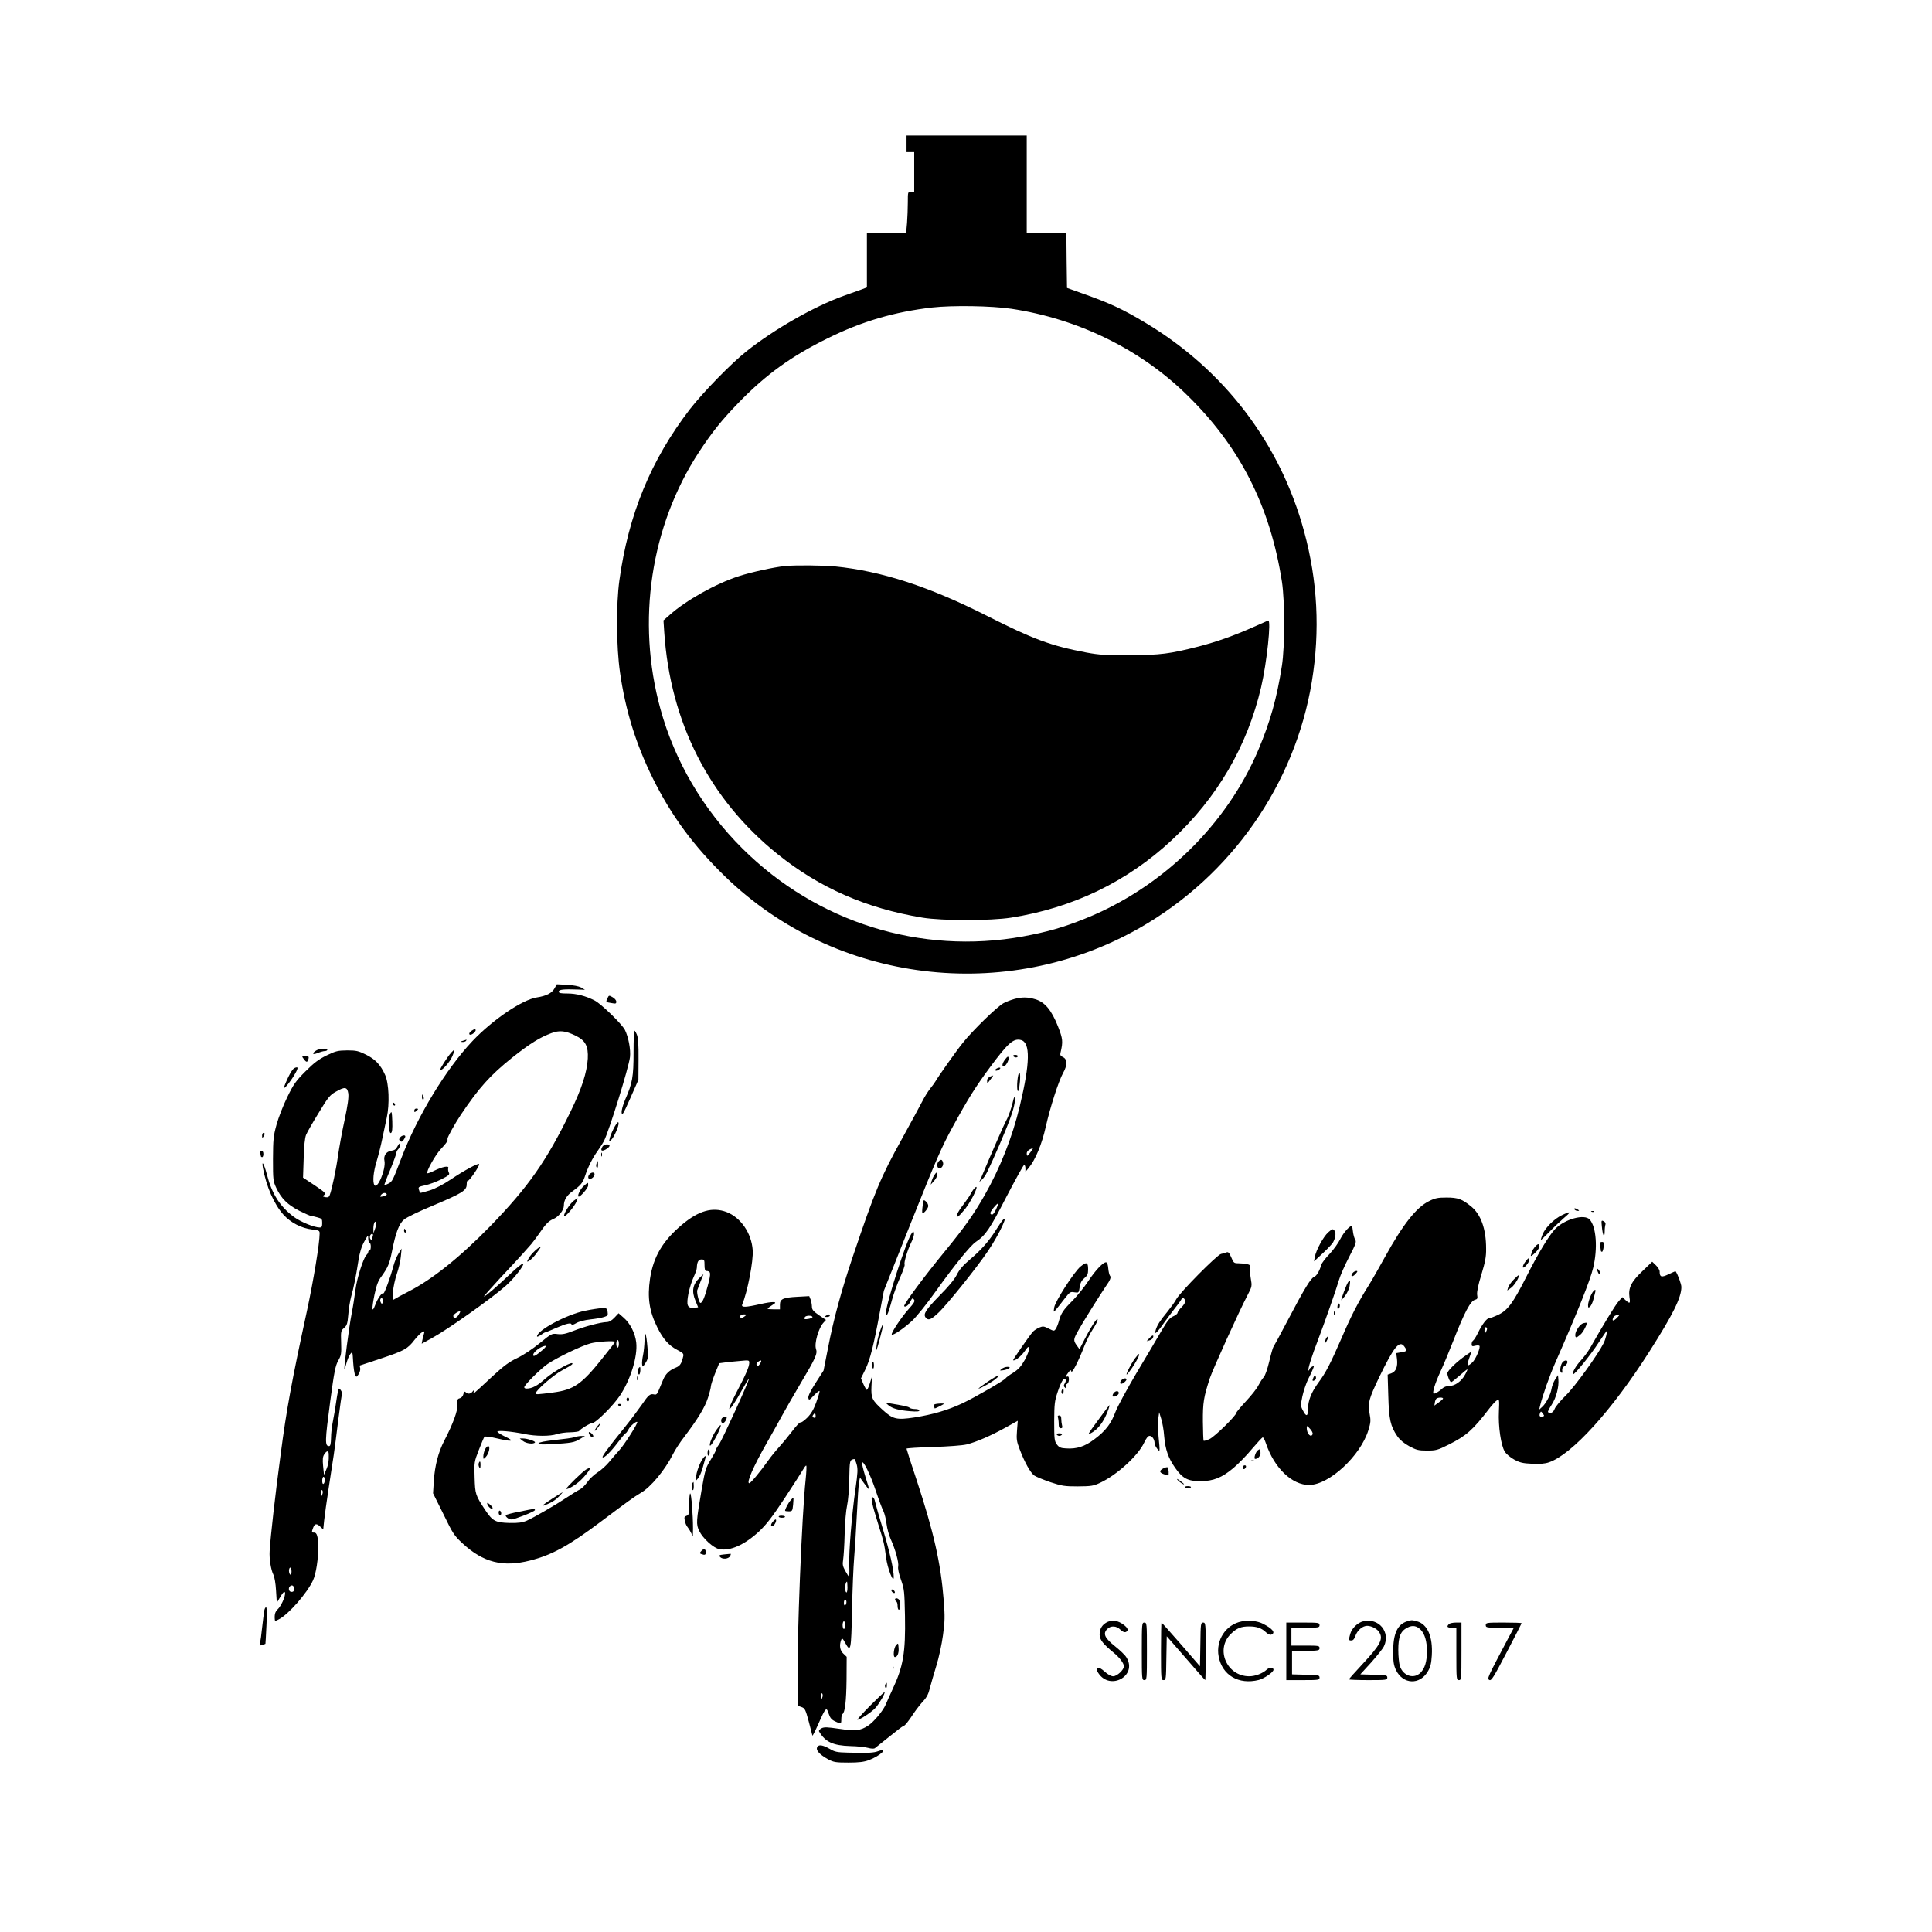 <?xml version="1.0" standalone="no"?>
<!DOCTYPE svg PUBLIC "-//W3C//DTD SVG 20010904//EN"
 "http://www.w3.org/TR/2001/REC-SVG-20010904/DTD/svg10.dtd">
<svg version="1.0" xmlns="http://www.w3.org/2000/svg"
 width="1511pt" height="1511pt" viewBox="0 0 1511 1511"
 preserveAspectRatio="xMidYMid meet">

<g transform="translate(0,1511) scale(0.1,-0.1)"
fill="#000000" stroke="none">
<path d="M7090 13985 l0 -65 30 0 30 0 0 -155 0 -155 -25 0 c-25 0 -25 -1 -25
-83 0 -46 -3 -118 -6 -160 l-7 -77 -153 0 -154 0 0 -214 0 -214 -42 -16 c-24
-8 -88 -31 -143 -51 -230 -83 -541 -261 -755 -431 -124 -98 -341 -322 -444
-454 -306 -398 -481 -824 -552 -1340 -26 -189 -24 -519 5 -719 42 -295 124
-560 256 -827 146 -295 319 -530 571 -774 859 -830 2190 -994 3236 -398 717
409 1216 1123 1348 1928 65 398 45 787 -61 1175 -186 685 -623 1260 -1238
1629 -181 109 -281 155 -496 231 l-120 43 -3 216 -2 216 -155 0 -155 0 0 380
0 380 -470 0 -470 0 0 -65z m820 -1290 c518 -78 1001 -313 1364 -665 420 -406
659 -874 752 -1470 23 -150 23 -508 0 -655 -40 -258 -91 -437 -185 -661 -249
-587 -754 -1078 -1356 -1319 -171 -69 -296 -104 -485 -139 -799 -145 -1613
110 -2193 687 -308 306 -530 684 -642 1093 -189 686 -77 1430 302 2009 102
155 178 250 308 384 215 222 415 366 700 506 267 132 521 206 815 240 161 18
465 13 620 -10z"/>
<path d="M6140 10683 c-89 -9 -265 -48 -361 -79 -180 -58 -415 -190 -540 -302
l-50 -44 6 -92 c47 -706 353 -1307 885 -1735 329 -265 694 -425 1135 -498 153
-25 532 -25 692 0 484 76 908 281 1258 607 355 331 589 731 698 1195 45 192
81 533 55 522 -7 -3 -58 -26 -113 -50 -155 -69 -288 -116 -430 -153 -228 -58
-299 -67 -540 -68 -188 -1 -238 2 -340 21 -275 52 -413 103 -775 286 -454 230
-827 351 -1189 387 -97 9 -314 11 -391 3z"/>
<path d="M4338 7382 c-21 -39 -64 -61 -141 -73 -115 -19 -345 -175 -503 -342
-206 -218 -429 -585 -554 -912 -67 -176 -72 -186 -101 -201 -16 -8 -30 -14
-33 -14 -3 0 17 54 45 119 27 66 49 127 49 135 0 8 7 22 16 30 8 9 14 24 12
34 -3 13 -7 10 -19 -13 -11 -23 -23 -31 -49 -35 -40 -6 -62 -39 -53 -80 12
-64 -55 -225 -79 -188 -15 25 -8 103 18 187 14 47 34 126 44 176 10 49 26 124
35 165 23 105 17 267 -13 333 -35 79 -77 123 -150 159 -59 29 -76 33 -147 33
-72 -1 -88 -4 -160 -39 -63 -31 -98 -57 -166 -125 -75 -75 -93 -100 -142 -201
-31 -63 -69 -160 -84 -215 -25 -90 -27 -116 -28 -270 0 -163 1 -172 26 -226
39 -83 90 -133 181 -179 44 -22 85 -40 92 -40 6 0 28 -5 49 -11 34 -9 37 -13
37 -44 0 -28 -4 -35 -20 -35 -43 0 -149 44 -202 83 -110 83 -171 179 -211 333
-21 81 -42 117 -31 52 27 -148 87 -286 161 -368 57 -63 141 -106 225 -116 52
-6 58 -9 58 -30 0 -77 -48 -368 -99 -605 -119 -548 -161 -777 -206 -1124 -43
-319 -79 -641 -86 -755 -4 -61 10 -148 29 -185 9 -18 18 -69 21 -125 l6 -95
25 42 c14 24 28 43 33 43 23 0 -16 -103 -51 -136 -19 -18 -26 -39 -23 -77 1
-17 3 -17 33 -1 75 39 219 203 266 304 24 51 42 172 41 263 -1 80 -11 112 -32
111 -20 -2 -21 5 -7 40 12 31 27 33 56 5 l22 -21 7 69 c4 37 20 154 36 258 16
105 34 219 39 255 6 36 21 157 35 270 14 112 28 206 30 208 6 6 -14 42 -23 42
-5 0 -14 -42 -21 -92 -7 -51 -19 -124 -27 -162 -8 -38 -15 -97 -15 -132 -1
-46 -5 -64 -15 -64 -34 0 -33 37 9 353 31 231 40 275 62 315 24 42 26 55 23
140 -3 90 -2 95 23 116 22 19 27 33 33 105 3 45 14 108 22 139 21 72 38 161
57 282 11 68 24 110 46 150 30 54 31 54 31 23 0 -18 5 -33 10 -33 6 0 10 -13
10 -30 0 -16 -4 -30 -10 -30 -5 0 -10 -5 -10 -11 0 -6 -6 -17 -14 -24 -25 -26
-75 -183 -86 -272 -6 -48 -19 -133 -30 -188 -20 -101 -62 -426 -56 -433 2 -2
9 19 15 45 7 26 20 59 30 72 18 23 18 23 23 -61 3 -47 10 -94 16 -103 9 -17
11 -16 27 8 9 15 15 36 12 47 -3 11 -4 20 -4 20 1 0 76 25 166 55 180 60 209
75 263 146 21 26 47 53 59 60 20 10 21 9 15 -12 -5 -13 -10 -36 -13 -51 l-5
-27 77 42 c125 68 471 313 581 411 66 58 151 169 135 174 -6 2 -51 -34 -99
-80 -104 -99 -196 -178 -207 -178 -4 0 51 62 121 138 71 75 151 162 178 192
26 30 58 66 71 80 12 14 39 50 60 80 52 76 75 100 110 115 43 17 85 70 85 106
0 43 22 80 70 114 63 46 78 64 96 119 22 68 59 141 99 196 18 25 39 59 48 75
41 81 194 574 204 657 7 59 -12 159 -40 214 -25 47 -184 202 -236 229 -70 36
-144 55 -213 55 -54 0 -68 3 -68 15 0 16 39 20 150 16 l55 -2 -30 18 c-19 10
-60 18 -110 21 l-80 4 -17 -30z m162 -371 c79 -38 102 -82 97 -181 -7 -108
-47 -233 -133 -410 -190 -391 -332 -593 -631 -901 -236 -242 -455 -417 -638
-510 -55 -28 -106 -56 -114 -62 -22 -19 -7 113 23 201 14 40 28 101 31 135 l6
62 -24 -39 c-14 -21 -32 -66 -41 -100 -20 -79 -71 -218 -77 -211 -10 10 -46
-40 -64 -90 -27 -71 -29 -34 -6 80 16 75 28 108 55 143 50 70 62 98 81 192 29
149 56 220 95 252 19 17 121 66 225 109 230 97 265 118 265 166 0 19 4 32 9
29 10 -6 97 122 88 130 -8 9 -120 -52 -221 -120 -58 -39 -121 -72 -165 -86
-40 -12 -73 -21 -75 -19 -2 2 -7 14 -10 26 -6 19 -2 22 49 33 30 6 87 27 125
46 61 31 69 38 60 54 -5 10 -7 26 -4 34 8 22 -45 12 -110 -20 -27 -14 -51 -22
-54 -20 -11 12 63 145 108 192 28 29 50 58 50 63 0 6 0 13 0 16 0 13 58 117
103 185 143 213 231 311 402 448 137 109 219 160 307 192 64 24 110 19 188
-19z m-1776 -453 c4 -31 -4 -90 -29 -208 -20 -91 -42 -214 -51 -275 -14 -105
-48 -266 -65 -311 -6 -17 -14 -20 -34 -17 -23 5 -24 7 -9 18 15 11 6 20 -74
74 l-92 61 5 150 c3 100 9 160 19 185 8 19 52 97 98 171 73 121 88 140 133
165 72 42 91 39 99 -13z m300 -787 c3 -5 -4 -11 -17 -15 -35 -9 -40 -7 -27 9
14 17 36 20 44 6z m-89 -266 l-14 -40 -1 32 c0 39 10 67 21 56 5 -5 2 -26 -6
-48z m-19 -61 c-3 -9 -6 -21 -6 -27 0 -8 -3 -8 -11 0 -13 13 -5 43 12 43 6 0
8 -7 5 -16z m78 -518 c-6 -16 -8 -17 -16 -2 -11 19 0 42 13 29 6 -6 7 -18 3
-27z m592 -101 c-17 -26 -41 -30 -41 -6 0 11 46 41 54 35 2 -2 -4 -15 -13 -29z
m-1015 -1087 c2 -49 -3 -85 -20 -123 l-17 -40 -7 68 c-5 54 -3 74 9 93 20 30
34 31 35 2z m-31 -202 c0 -14 -4 -28 -10 -31 -6 -4 -10 7 -10 24 0 17 5 31 10
31 6 0 10 -11 10 -24z m-17 -106 c-7 -28 -13 -25 -13 6 0 14 4 23 9 20 5 -3 7
-15 4 -26z m-243 -611 c0 -17 -4 -28 -10 -24 -5 3 -10 17 -10 31 0 13 5 24 10
24 6 0 10 -14 10 -31z m20 -134 c0 -18 -5 -25 -20 -25 -20 0 -28 28 -13 43 15
16 33 6 33 -18z"/>
<path d="M3160 5485 c0 -8 4 -15 10 -15 5 0 7 7 4 15 -4 8 -8 15 -10 15 -2 0
-4 -7 -4 -15z"/>
<path d="M4751 7303 c-14 -31 -15 -30 32 -38 32 -6 37 -5 37 11 0 11 -13 26
-29 35 -28 16 -29 16 -40 -8z"/>
<path d="M7930 7296 c-25 -7 -62 -21 -82 -32 -48 -25 -242 -214 -318 -310 -54
-67 -190 -260 -215 -303 -5 -9 -24 -35 -41 -56 -17 -22 -44 -65 -59 -95 -15
-30 -88 -164 -161 -297 -167 -301 -212 -410 -385 -923 -88 -261 -150 -488
-193 -712 l-35 -177 -61 -95 c-41 -64 -60 -103 -58 -118 4 -22 7 -20 46 21 23
24 42 38 42 30 0 -8 -12 -48 -27 -89 -20 -54 -39 -87 -70 -118 -24 -24 -48
-40 -53 -37 -5 3 -36 -30 -68 -73 -33 -43 -79 -98 -101 -122 -23 -25 -61 -71
-84 -104 -61 -86 -136 -176 -147 -176 -25 0 32 131 137 315 44 77 99 176 123
220 24 44 86 152 138 240 122 205 137 238 124 275 -15 42 20 164 58 205 l20
22 -55 37 c-45 31 -55 44 -55 67 0 15 -5 40 -10 55 l-11 27 -92 -5 c-114 -6
-137 -17 -137 -63 l0 -35 -52 0 c-50 1 -52 2 -33 16 11 8 27 19 35 24 37 21
-9 22 -98 2 -122 -28 -157 -29 -147 -4 41 97 88 341 82 424 -9 133 -93 256
-205 299 -110 41 -217 11 -348 -99 -150 -126 -224 -250 -250 -422 -22 -150 -6
-256 58 -384 44 -88 89 -139 152 -172 49 -26 55 -31 49 -54 -13 -55 -24 -72
-55 -85 -53 -21 -83 -50 -102 -97 -10 -24 -25 -60 -34 -81 -12 -30 -20 -37
-35 -33 -32 8 -46 -4 -96 -78 -27 -39 -86 -118 -132 -175 -134 -166 -182 -231
-176 -238 10 -10 62 40 118 114 30 40 57 72 61 73 4 0 14 13 23 30 14 28 61
67 69 59 8 -8 -104 -183 -142 -223 -21 -23 -56 -63 -77 -89 -22 -27 -62 -64
-91 -82 -28 -18 -65 -53 -81 -77 -16 -23 -42 -49 -58 -57 -17 -8 -62 -36 -101
-62 -90 -60 -254 -155 -314 -182 -35 -15 -64 -19 -134 -18 -111 3 -133 14
-191 101 -77 117 -79 124 -83 255 -4 119 -3 122 33 215 20 52 40 99 44 103 5
5 49 -1 99 -13 119 -28 141 -23 63 14 -33 16 -61 34 -61 39 0 12 113 2 210
-18 89 -19 205 -19 256 -1 22 7 68 14 103 14 35 1 67 5 70 10 12 17 86 62 103
62 27 0 164 136 217 216 83 124 139 306 127 414 -8 73 -48 151 -98 194 l-40
35 -33 -35 c-22 -23 -42 -34 -61 -34 -45 -1 -171 -34 -257 -68 -62 -24 -88
-30 -125 -26 -46 6 -48 5 -141 -71 -55 -45 -127 -93 -175 -116 -64 -30 -105
-61 -191 -140 -169 -157 -157 -147 -150 -124 6 19 6 19 -8 3 -16 -21 -38 -23
-54 -7 -9 9 -14 5 -19 -15 -3 -15 -15 -28 -28 -32 -18 -4 -21 -11 -18 -48 4
-46 -36 -155 -104 -285 -46 -89 -73 -193 -81 -313 l-6 -97 81 -163 c74 -153
85 -169 150 -229 161 -149 315 -188 527 -134 174 44 306 117 562 310 197 148
253 189 303 218 80 46 190 178 255 307 15 30 53 89 85 130 109 144 163 233
187 308 13 40 23 80 23 90 0 9 14 54 32 99 l33 81 45 6 c25 3 78 9 118 12 69
7 72 6 72 -14 0 -31 -25 -89 -101 -234 -96 -184 -58 -164 46 24 27 49 50 86
52 84 7 -6 -210 -481 -233 -512 -13 -17 -24 -36 -24 -43 0 -6 -19 -41 -41 -77
-38 -60 -44 -77 -71 -232 -43 -251 -45 -272 -19 -326 29 -59 111 -133 157
-142 86 -16 197 34 310 138 60 57 104 114 203 264 69 105 134 206 144 224 10
18 20 30 23 27 3 -3 1 -52 -5 -109 -29 -265 -68 -1239 -63 -1566 l3 -203 28
-10 c26 -9 31 -19 56 -112 15 -56 28 -106 29 -111 1 -5 22 36 46 90 58 131 64
137 81 82 11 -33 22 -47 49 -60 48 -23 50 -23 50 16 0 19 4 37 9 40 20 13 30
101 32 270 l1 178 -26 25 c-27 24 -33 66 -17 107 7 17 11 14 31 -22 44 -79 47
-65 54 256 3 163 11 344 16 402 5 58 15 209 21 335 6 127 14 246 18 265 l7 34
34 -47 c18 -26 35 -46 36 -44 2 2 -10 45 -27 96 -16 52 -28 101 -27 110 6 29
65 -90 108 -219 23 -69 50 -141 60 -160 9 -19 20 -64 24 -99 4 -35 19 -89 33
-120 37 -82 64 -182 58 -212 -4 -16 5 -57 22 -105 26 -74 27 -91 31 -283 5
-286 -13 -395 -99 -577 -21 -45 -44 -97 -52 -116 -21 -49 -92 -134 -137 -164
-61 -40 -98 -44 -226 -25 -96 14 -117 15 -139 4 -16 -9 -23 -19 -18 -26 48
-81 109 -109 244 -113 52 -1 114 -7 138 -14 25 -7 47 -8 54 -2 7 5 57 45 113
90 55 45 104 82 108 82 11 0 39 34 82 100 20 30 54 73 74 95 27 28 42 57 52
100 9 33 31 112 51 176 20 63 43 171 52 239 15 108 16 145 6 273 -23 292 -78
534 -210 936 -45 134 -81 247 -81 251 0 4 93 10 208 13 119 4 230 12 262 20
76 19 187 67 303 131 l97 54 -6 -77 c-5 -67 -3 -84 21 -146 38 -101 84 -183
114 -205 15 -10 71 -33 126 -52 91 -30 111 -33 215 -33 104 1 121 3 174 28
131 61 298 213 345 315 16 34 30 52 42 52 20 0 39 -28 39 -57 0 -10 9 -29 20
-43 23 -29 23 -29 11 95 -5 50 -6 113 -2 140 l7 50 16 -52 c9 -28 20 -89 23
-135 9 -105 32 -171 86 -248 58 -83 100 -105 199 -104 99 0 167 27 257 103 39
33 104 99 144 148 41 48 79 89 84 91 5 2 17 -19 26 -47 66 -194 205 -326 339
-325 157 2 400 228 462 428 19 62 20 76 9 134 -14 78 -5 111 74 277 118 244
161 297 199 243 23 -32 21 -37 -24 -44 l-40 -7 6 -46 c7 -60 -8 -99 -45 -112
l-28 -10 5 -167 c5 -184 17 -236 70 -314 21 -30 51 -55 94 -79 56 -30 72 -34
139 -34 70 0 82 3 170 47 137 69 188 113 317 282 24 31 51 60 61 65 17 9 18 4
14 -87 -6 -117 16 -268 46 -315 11 -19 44 -46 73 -62 44 -24 68 -30 140 -33
61 -3 100 0 132 11 180 61 493 406 785 865 184 289 251 423 251 506 0 22 -27
97 -45 123 -1 2 -25 -9 -55 -23 -56 -27 -70 -23 -70 22 0 11 -13 33 -29 48
l-29 28 -75 -72 c-89 -84 -113 -133 -103 -205 8 -51 3 -55 -32 -22 l-24 22
-28 -32 c-25 -27 -124 -189 -225 -368 -16 -27 -48 -70 -71 -95 -40 -43 -70
-97 -60 -107 8 -9 139 153 198 245 33 50 62 92 64 92 7 0 -9 -66 -24 -95 -46
-92 -223 -337 -294 -407 -43 -42 -83 -90 -89 -107 -10 -29 -36 -41 -52 -25 -3
3 10 29 29 58 35 53 58 140 52 199 l-3 32 -23 -35 c-12 -19 -24 -51 -27 -70
-7 -46 -41 -113 -72 -142 l-25 -23 7 30 c20 82 72 230 122 344 171 389 270
638 293 734 37 153 25 322 -27 379 -41 46 -196 3 -270 -74 -48 -50 -135 -194
-228 -379 -102 -201 -144 -258 -219 -293 -30 -14 -62 -26 -70 -26 -18 0 -55
-49 -87 -115 -13 -27 -30 -54 -36 -58 -7 -4 -13 -17 -13 -29 0 -17 4 -19 25
-14 14 4 30 4 35 1 13 -8 -28 -108 -56 -132 -39 -35 -45 -28 -24 32 l19 55
-42 -29 c-71 -48 -147 -122 -147 -141 0 -23 20 -70 30 -70 4 0 33 23 64 50 31
28 59 50 62 50 3 0 -5 -19 -18 -42 -28 -52 -80 -88 -124 -88 -20 0 -42 -8 -53
-19 -20 -20 -54 -41 -67 -41 -15 0 7 76 52 173 26 56 71 165 101 242 85 218
134 311 169 319 19 5 22 11 17 39 -3 23 7 74 33 158 30 100 38 139 37 204 0
154 -41 268 -118 330 -70 57 -102 69 -191 69 -68 0 -89 -4 -137 -28 -99 -48
-205 -183 -345 -437 -44 -80 -102 -182 -129 -225 -80 -127 -137 -238 -208
-404 -90 -206 -124 -273 -181 -350 -58 -79 -84 -144 -84 -211 0 -59 -14 -62
-41 -8 -17 32 -17 39 -3 108 9 41 29 101 45 134 17 32 34 70 39 83 9 22 8 24
-10 14 -11 -6 -20 -16 -20 -22 0 -6 -3 -9 -6 -6 -7 8 25 110 75 240 52 137
136 376 162 463 11 39 48 122 81 185 52 100 58 118 47 135 -7 11 -14 38 -17
60 -2 22 -6 42 -8 44 -11 12 -62 -43 -90 -97 -17 -35 -56 -88 -86 -120 -31
-32 -59 -69 -63 -82 -15 -51 -38 -89 -55 -95 -26 -8 -78 -93 -205 -335 -59
-113 -112 -210 -116 -215 -4 -6 -19 -57 -32 -113 -15 -62 -32 -112 -45 -125
-11 -12 -29 -41 -41 -64 -11 -23 -55 -78 -96 -122 -41 -44 -75 -85 -75 -90 0
-21 -170 -188 -210 -206 -22 -10 -43 -16 -46 -13 -3 3 -5 70 -6 149 -1 148 6
192 54 339 22 67 230 527 295 650 36 69 36 71 25 134 -6 36 -8 74 -5 84 4 15
-2 21 -27 26 -18 3 -48 6 -67 6 -31 0 -36 4 -53 46 -16 37 -24 45 -38 39 -9
-4 -28 -10 -42 -12 -30 -6 -322 -301 -350 -354 -10 -20 -41 -62 -67 -95 -60
-73 -83 -108 -94 -146 -7 -26 -6 -28 8 -17 8 7 33 38 54 69 22 30 61 83 88
118 28 35 51 68 53 74 6 17 28 0 28 -21 0 -9 -13 -30 -30 -46 -16 -16 -30 -35
-30 -42 0 -8 -15 -20 -34 -28 -27 -11 -46 -35 -94 -117 -33 -57 -121 -206
-196 -331 -74 -125 -147 -260 -162 -300 -34 -92 -77 -148 -164 -213 -76 -58
-140 -78 -224 -72 -40 2 -53 8 -70 31 -19 26 -21 41 -21 180 1 138 3 159 28
233 27 81 49 115 61 95 4 -6 1 -19 -6 -30 -10 -17 -10 -23 1 -33 12 -11 13
-10 8 5 -4 11 -1 20 8 23 8 4 15 19 15 35 0 22 -4 27 -17 22 -12 -5 -10 2 8
26 19 27 25 30 28 15 4 -21 57 82 102 199 17 42 45 99 63 126 18 27 36 59 39
72 11 43 -38 -27 -92 -130 l-48 -93 -22 30 c-27 39 -27 46 13 117 29 54 172
282 215 345 35 49 43 71 32 83 -5 7 -11 32 -13 56 -2 25 -8 46 -15 48 -20 7
-83 -58 -141 -146 -31 -47 -87 -117 -124 -154 -72 -72 -90 -98 -107 -162 -6
-22 -17 -49 -24 -59 -13 -18 -15 -17 -55 3 -38 19 -45 20 -74 8 -18 -8 -41
-23 -50 -33 -27 -31 -157 -218 -154 -222 10 -10 59 27 88 67 29 41 33 44 36
23 2 -12 -13 -51 -33 -88 -28 -50 -49 -73 -90 -100 -30 -18 -57 -38 -60 -44
-10 -16 -236 -147 -337 -195 -115 -54 -231 -88 -377 -111 -139 -21 -167 -14
-247 59 -84 76 -92 93 -88 185 l4 77 -16 -52 c-9 -29 -20 -53 -24 -53 -4 0
-16 20 -27 45 l-19 45 33 67 c38 77 66 189 113 443 l33 175 219 550 c190 476
233 575 321 735 117 215 178 312 293 467 138 186 181 224 239 209 75 -19 72
-179 -9 -517 -59 -245 -153 -483 -278 -702 -86 -150 -154 -245 -300 -424 -165
-200 -335 -429 -326 -439 11 -10 36 9 49 38 13 26 17 28 27 15 11 -13 3 -26
-46 -81 -56 -64 -136 -185 -127 -194 9 -10 103 55 161 110 34 32 114 132 178
222 151 211 276 365 318 393 76 51 110 101 238 350 71 136 133 249 139 251 6
2 11 -9 11 -25 l0 -28 25 30 c53 63 104 187 134 322 34 151 100 357 136 422
34 59 33 108 -1 123 -21 10 -24 17 -19 37 20 85 18 106 -21 205 -50 126 -102
189 -177 211 -60 18 -106 18 -167 1z m130 -1196 c-25 -35 -30 -37 -30 -10 0
17 21 34 48 39 2 1 -6 -12 -18 -29z m-270 -448 c-20 -42 -33 -51 -45 -32 -6 9
54 84 62 77 1 -2 -6 -22 -17 -45z m-2280 -437 c0 -29 4 -45 13 -45 37 -1 39
-15 13 -114 -25 -94 -43 -136 -58 -136 -11 0 -30 80 -25 99 3 9 15 41 27 71
l22 55 -27 -25 c-58 -54 -68 -107 -35 -185 11 -26 20 -48 20 -49 0 -1 -16 -3
-34 -4 -51 -4 -59 19 -42 110 8 40 26 98 40 128 14 30 26 64 26 75 1 44 12 65
36 65 22 0 24 -4 24 -45z m314 -400 c-25 -19 -34 -19 -34 0 0 10 10 15 27 15
26 0 26 -1 7 -15z m6822 -12 c-27 -27 -41 -27 -30 0 5 14 20 22 48 26 5 0 -3
-11 -18 -26z m-6292 8 c3 -5 -8 -11 -26 -15 -34 -7 -44 -3 -33 13 8 13 52 15
59 2z m5276 -93 c0 -7 -5 -20 -10 -28 -8 -12 -10 -9 -10 13 0 15 5 27 10 27 6
0 10 -6 10 -12z m-6790 -118 c0 -16 -4 -30 -10 -30 -5 0 -10 14 -10 30 0 17 5
30 10 30 6 0 10 -13 10 -30z m-30 15 c0 -3 -47 -64 -105 -136 -156 -195 -219
-238 -375 -259 -130 -17 -140 -17 -140 -7 0 23 140 145 207 180 40 21 75 42
78 47 23 38 -146 -54 -212 -114 -58 -53 -102 -76 -145 -76 -10 0 -18 4 -18 10
0 18 125 142 182 182 77 52 269 144 338 162 53 14 190 22 190 11z m-570 -66
c-51 -43 -70 -53 -70 -36 0 17 34 48 68 63 40 17 41 6 2 -27z m1704 -105 c-13
-19 -19 -22 -25 -12 -6 8 -2 18 8 26 27 20 35 14 17 -14z m5341 -274 c-3 -5
-19 -19 -36 -31 l-31 -22 4 24 c1 13 8 27 13 31 15 11 57 10 50 -2z m780 -138
c-22 -5 -29 3 -21 25 7 17 8 17 22 -2 13 -18 13 -20 -1 -23z m-5688 -9 c-3 -3
-11 -2 -17 2 -8 5 -7 11 2 22 12 15 13 14 16 -1 2 -10 1 -20 -1 -23z m3889
-129 c-12 -32 -46 2 -46 47 0 21 1 21 26 -6 14 -15 23 -34 20 -41z m-3566
-237 c10 -37 8 -67 -9 -188 -29 -203 -53 -495 -49 -600 2 -49 1 -89 -2 -89 -3
0 -16 20 -29 44 -20 36 -23 51 -17 87 4 24 10 116 12 203 2 88 11 187 19 222
8 35 16 126 17 208 3 147 3 148 39 155 4 0 12 -18 19 -42z m-72 -962 c0 -25
-4 -43 -9 -39 -15 9 -10 84 6 84 1 0 2 -20 3 -45z m-8 -114 c0 -11 -4 -23 -10
-26 -6 -4 -10 5 -10 19 0 14 5 26 10 26 6 0 10 -9 10 -19z m-10 -181 c0 -16
-4 -30 -10 -30 -5 0 -10 14 -10 30 0 17 5 30 10 30 6 0 10 -13 10 -30z m-177
-560 c-7 -28 -13 -25 -13 6 0 14 4 23 9 20 5 -3 7 -15 4 -26z"/>
<path d="M3686 7047 c-28 -21 -16 -41 12 -22 22 16 30 35 14 35 -5 0 -16 -6
-26 -13z"/>
<path d="M4955 6878 c0 -190 -9 -240 -66 -369 -18 -43 -29 -82 -27 -102 3 -26
13 -9 67 113 l64 145 1 160 c1 115 -3 169 -13 193 -7 17 -16 32 -20 32 -3 0
-6 -78 -6 -172z"/>
<path d="M3620 6970 c-23 -7 -23 -8 -3 -9 12 -1 25 4 28 9 3 6 5 10 3 9 -2 -1
-14 -5 -28 -9z"/>
<path d="M2495 6903 c-24 -6 -45 -22 -45 -34 0 -5 16 -2 36 6 20 8 45 15 55
15 11 0 19 5 19 10 0 10 -29 12 -65 3z"/>
<path d="M3529 6878 c-30 -34 -91 -129 -86 -135 12 -11 76 61 95 107 23 55 21
61 -9 28z"/>
<path d="M7925 6850 c3 -5 13 -10 21 -10 8 0 14 5 14 10 0 6 -9 10 -21 10 -11
0 -17 -4 -14 -10z"/>
<path d="M2377 6826 c20 -27 28 -26 36 4 4 17 0 20 -24 20 -30 0 -30 0 -12
-24z"/>
<path d="M7862 6826 c-23 -30 -29 -56 -12 -56 15 0 42 47 38 67 -3 14 -7 13
-26 -11z"/>
<path d="M2303 6757 c-18 -8 -51 -68 -81 -147 -12 -32 36 22 73 81 40 65 42
82 8 66z"/>
<path d="M7791 6751 c-7 -5 -9 -11 -4 -14 4 -3 17 1 28 9 21 16 0 20 -24 5z"/>
<path d="M7957 6659 c-7 -76 5 -114 15 -49 9 64 9 110 -1 110 -4 0 -11 -28
-14 -61z"/>
<path d="M7743 6690 c-13 -6 -23 -18 -23 -30 0 -26 2 -26 28 10 13 17 21 30
20 29 -2 0 -13 -4 -25 -9z"/>
<path d="M3300 6530 c0 -11 4 -20 9 -20 5 0 7 9 4 20 -3 11 -7 20 -9 20 -2 0
-4 -9 -4 -20z"/>
<path d="M7924 6503 c-12 -55 -37 -127 -55 -157 -14 -25 -109 -241 -195 -446
l-15 -34 24 22 c25 24 44 63 133 267 77 179 111 272 119 328 8 50 -1 65 -11
20z"/>
<path d="M3070 6481 c0 -5 5 -13 10 -16 6 -3 10 -2 10 4 0 5 -4 13 -10 16 -5
3 -10 2 -10 -4z"/>
<path d="M3240 6424 c0 -14 3 -14 15 -4 8 7 15 14 15 16 0 2 -7 4 -15 4 -8 0
-15 -7 -15 -16z"/>
<path d="M3052 6402 c-18 -31 -13 -165 6 -153 9 5 12 31 10 92 -3 74 -4 81
-16 61z"/>
<path d="M4808 6300 c-14 -25 -31 -62 -37 -84 -10 -37 -9 -38 9 -21 23 21 62
111 58 133 -3 12 -12 3 -30 -28z"/>
<path d="M2050 6228 c0 -19 2 -20 10 -8 13 19 13 30 0 30 -5 0 -10 -10 -10
-22z"/>
<path d="M3130 6215 c-10 -13 -11 -18 -1 -28 10 -9 15 -8 27 7 8 11 14 23 14
28 0 14 -27 9 -40 -7z"/>
<path d="M4710 6139 c-16 -28 -4 -36 27 -19 36 21 41 40 9 40 -15 0 -30 -8
-36 -21z"/>
<path d="M2034 6094 c3 -9 6 -20 6 -25 0 -5 5 -9 10 -9 6 0 10 11 10 25 0 16
-6 25 -16 25 -11 0 -14 -5 -10 -16z"/>
<path d="M4702 6080 c0 -14 2 -19 5 -12 2 6 2 18 0 25 -3 6 -5 1 -5 -13z"/>
<path d="M7342 6028 c-15 -15 -16 -45 -1 -54 18 -10 42 21 34 45 -7 24 -16 26
-33 9z"/>
<path d="M4665 6009 c-4 -12 -3 -25 2 -30 6 -6 10 2 10 21 0 35 -3 38 -12 9z"/>
<path d="M4612 5928 c-16 -16 -15 -38 1 -38 17 0 37 20 37 37 0 16 -22 17 -38
1z"/>
<path d="M7306 5918 c-8 -13 -17 -34 -21 -48 l-6 -25 25 28 c14 15 26 37 26
48 0 25 -6 24 -24 -3z"/>
<path d="M4568 5837 c-26 -21 -54 -75 -44 -85 10 -9 76 66 76 87 0 26 1 26
-32 -2z"/>
<path d="M7618 5813 c-9 -10 -21 -29 -28 -43 -7 -14 -32 -50 -55 -80 -48 -62
-68 -108 -41 -93 9 5 35 34 58 63 60 80 117 211 66 153z"/>
<path d="M4487 5719 c-31 -24 -81 -103 -75 -120 5 -14 84 78 97 115 6 14 9 26
8 26 -1 0 -14 -10 -30 -21z"/>
<path d="M7216 5679 c-4 -28 -5 -53 -2 -56 8 -9 46 37 46 55 0 11 -8 27 -19
36 -18 16 -19 15 -25 -35z"/>
<path d="M12315 5650 c3 -5 14 -10 23 -10 15 0 15 2 2 10 -20 13 -33 13 -25 0z"/>
<path d="M12448 5633 c7 -3 16 -2 19 1 4 3 -2 6 -13 5 -11 0 -14 -3 -6 -6z"/>
<path d="M12215 5606 c-59 -28 -128 -96 -150 -148 -8 -21 -15 -41 -15 -45 0
-4 28 22 63 58 34 36 87 86 117 112 62 52 58 58 -15 23z"/>
<path d="M7838 5563 c-8 -10 -30 -43 -49 -73 -52 -84 -119 -160 -203 -230 -55
-47 -83 -79 -103 -120 -18 -36 -65 -93 -136 -164 -108 -111 -129 -144 -107
-171 20 -24 39 -18 94 33 64 57 309 362 395 491 87 129 168 303 109 234z"/>
<path d="M12528 5517 c6 -68 21 -97 22 -40 0 23 3 48 6 56 3 9 -2 20 -14 26
-18 9 -19 7 -14 -42z"/>
<path d="M10388 5472 c-38 -34 -94 -137 -105 -192 l-6 -35 69 64 c38 35 74 74
80 85 20 38 24 72 11 91 -13 16 -16 16 -49 -13z"/>
<path d="M7127 5459 c-42 -63 -197 -545 -197 -612 1 -27 2 -29 11 -14 6 10 22
60 35 110 14 50 43 131 65 179 22 49 37 93 34 97 -8 13 23 117 51 172 14 28
24 60 22 72 -3 21 -4 21 -21 -4z"/>
<path d="M12514 5367 c3 -16 6 -33 6 -38 0 -5 4 -9 9 -9 5 0 11 18 13 39 3 33
1 39 -15 38 -15 -1 -17 -7 -13 -30z"/>
<path d="M12001 5354 c-12 -15 -21 -30 -21 -35 0 -4 -3 -16 -7 -26 -4 -11 7
-6 30 16 21 19 37 43 37 53 0 26 -15 22 -39 -8z"/>
<path d="M4185 5329 c-20 -18 -43 -45 -51 -61 -15 -28 -14 -29 4 -19 11 6 33
28 49 48 56 72 55 82 -2 32z"/>
<path d="M11931 5244 c-12 -15 -21 -34 -21 -43 1 -21 50 33 50 55 0 20 -6 18
-29 -12z"/>
<path d="M8450 5204 c-50 -42 -198 -272 -205 -319 -6 -39 -6 -40 12 -19 10 11
39 48 65 82 45 58 49 61 81 55 34 -5 34 -5 41 40 5 34 15 53 37 71 24 21 29
32 29 70 0 55 -13 59 -60 20z"/>
<path d="M12491 5185 c1 -22 16 -48 22 -38 3 5 0 19 -8 29 -8 10 -14 15 -14 9z"/>
<path d="M10580 5155 c-22 -27 -5 -37 19 -11 19 20 21 26 9 26 -9 0 -21 -7
-28 -15z"/>
<path d="M11838 5102 c-20 -20 -39 -48 -43 -61 l-7 -24 31 22 c27 20 68 88 58
97 -2 2 -19 -13 -39 -34z"/>
<path d="M10541 5078 c-12 -19 -51 -123 -51 -136 0 -3 13 12 29 32 16 20 32
55 36 77 8 48 4 56 -14 27z"/>
<path d="M12440 4974 c-11 -25 -20 -57 -20 -71 0 -21 2 -23 15 -13 8 7 20 31
26 54 5 22 12 49 15 59 11 37 -18 15 -36 -29z"/>
<path d="M10468 4914 c-5 -4 -8 -16 -8 -28 0 -14 3 -17 11 -9 6 6 9 19 7 28
-1 9 -6 13 -10 9z"/>
<path d="M4576 4859 c-148 -31 -376 -154 -376 -201 0 -5 13 0 29 11 16 12 32
21 36 21 4 0 43 16 86 35 80 35 119 43 119 25 0 -5 16 0 35 11 21 13 66 25
112 30 41 4 90 13 108 19 28 9 31 14 27 40 -4 28 -7 30 -46 29 -22 -1 -81 -10
-130 -20z"/>
<path d="M10432 4840 c0 -14 2 -19 5 -12 2 6 2 18 0 25 -3 6 -5 1 -5 -13z"/>
<path d="M6460 4820 c-12 -8 -11 -10 8 -10 12 0 22 5 22 10 0 13 -11 13 -30 0z"/>
<path d="M12382 4761 c-25 -7 -62 -61 -62 -91 0 -26 9 -25 41 3 22 18 56 86
47 92 -2 1 -13 -1 -26 -4z"/>
<path d="M6882 4698 c-12 -34 -25 -88 -27 -118 -4 -47 -1 -39 25 55 34 126 35
157 2 63z"/>
<path d="M5041 4628 c-1 -37 -6 -90 -12 -117 -6 -28 -9 -61 -7 -73 3 -22 5
-21 26 12 21 32 22 42 16 120 -9 113 -23 147 -23 58z"/>
<path d="M8991 4646 l-23 -25 22 6 c12 3 24 12 27 20 9 24 -3 24 -26 -1z"/>
<path d="M10371 4642 c-6 -12 -11 -27 -11 -34 1 -7 8 0 16 15 9 16 13 31 11
34 -3 2 -10 -4 -16 -15z"/>
<path d="M8878 4488 c-34 -45 -87 -153 -60 -123 44 50 104 155 89 155 -3 0
-16 -15 -29 -32z"/>
<path d="M12221 4457 c-17 -22 -25 -74 -11 -82 8 -5 11 0 8 16 -2 16 4 27 17
34 24 13 33 45 12 45 -8 0 -20 -6 -26 -13z"/>
<path d="M6820 4436 c0 -14 3 -27 8 -29 4 -3 7 8 7 24 0 16 -3 29 -7 29 -5 0
-8 -11 -8 -24z"/>
<path d="M4997 4413 c-10 -9 -9 -53 1 -53 5 0 9 14 10 30 1 32 -1 34 -11 23z"/>
<path d="M7834 4404 c-18 -15 -17 -15 16 -10 43 8 64 26 29 26 -14 0 -34 -7
-45 -16z"/>
<path d="M7725 4304 c-44 -30 -76 -54 -72 -54 14 0 102 49 132 74 56 46 20 34
-60 -20z"/>
<path d="M10272 4336 c-12 -26 -7 -32 14 -18 6 4 8 15 5 25 -6 17 -8 16 -19
-7z"/>
<path d="M4982 4330 c0 -14 2 -19 5 -12 2 6 2 18 0 25 -3 6 -5 1 -5 -13z"/>
<path d="M8770 4315 c-19 -23 -8 -37 18 -20 12 9 22 20 22 26 0 14 -26 11 -40
-6z"/>
<path d="M8303 4234 c-3 -8 -2 -19 4 -25 5 -5 9 1 11 16 2 28 -6 33 -15 9z"/>
<path d="M8710 4215 c-6 -8 -10 -18 -8 -23 5 -15 48 6 48 23 0 19 -24 20 -40
0z"/>
<path d="M4900 4165 c0 -8 5 -15 10 -15 6 0 10 7 10 15 0 8 -4 15 -10 15 -5 0
-10 -7 -10 -15z"/>
<path d="M6948 4120 c31 -26 81 -40 170 -47 51 -4 72 -3 72 6 0 6 -15 11 -33
11 -18 0 -37 4 -43 10 -9 9 -51 18 -159 35 l-30 5 23 -20z"/>
<path d="M7337 4132 c-30 -3 -37 -7 -33 -18 3 -9 6 -17 6 -19 0 -3 46 19 69
33 10 5 -6 7 -42 4z"/>
<path d="M4835 4120 c4 -6 11 -8 16 -5 14 9 11 15 -7 15 -8 0 -12 -5 -9 -10z"/>
<path d="M8599 4018 c-99 -135 -99 -135 -59 -112 39 23 74 63 102 118 19 37
40 96 34 96 -1 0 -36 -46 -77 -102z"/>
<path d="M8274 4024 c3 -9 6 -31 6 -50 0 -25 4 -34 16 -34 12 0 15 6 10 23 -3
12 -6 34 -6 50 0 18 -5 27 -16 27 -11 0 -14 -5 -10 -16z"/>
<path d="M5653 4023 c-17 -6 -17 -43 0 -43 8 0 19 11 25 25 12 26 5 31 -25 18z"/>
<path d="M4678 3963 c-19 -23 -31 -43 -24 -43 2 0 14 14 26 30 23 33 22 40 -2
13z"/>
<path d="M5603 3927 c-30 -42 -59 -114 -50 -123 6 -7 50 66 72 120 22 53 14
54 -22 3z"/>
<path d="M4610 3890 c11 -20 30 -28 30 -12 0 11 -22 32 -32 32 -5 0 -4 -9 2
-20z"/>
<path d="M8265 3890 c3 -5 12 -10 20 -10 8 0 17 5 20 10 4 6 -5 10 -20 10 -15
0 -24 -4 -20 -10z"/>
<path d="M4490 3869 c-14 -5 -81 -14 -149 -21 -81 -9 -126 -18 -129 -26 -3 -9
19 -11 100 -7 154 9 180 13 223 40 l40 24 -30 0 c-16 0 -41 -5 -55 -10z"/>
<path d="M4090 3840 c25 -20 84 -27 94 -11 6 9 -60 31 -95 31 l-24 0 25 -20z"/>
<path d="M3793 3773 c-7 -15 -13 -38 -13 -52 0 -25 0 -25 19 -6 25 26 38 85
19 85 -7 0 -19 -12 -25 -27z"/>
<path d="M5534 3749 c-1 -15 3 -26 7 -23 11 6 12 41 2 47 -5 3 -8 -8 -9 -24z"/>
<path d="M9838 3768 c-19 -14 -35 -68 -21 -68 23 0 45 27 41 54 -3 24 -5 25
-20 14z"/>
<path d="M5476 3666 c-14 -29 -28 -73 -31 -97 l-6 -44 20 23 c11 12 27 48 36
80 9 31 18 65 21 75 12 39 -16 13 -40 -37z"/>
<path d="M9788 3683 c7 -3 16 -2 19 1 4 3 -2 6 -13 5 -11 0 -14 -3 -6 -6z"/>
<path d="M3744 3666 c-3 -8 -1 -22 4 -31 7 -14 9 -11 10 14 1 33 -5 40 -14 17z"/>
<path d="M9720 3635 c0 -8 4 -15 9 -15 5 0 11 7 15 15 3 9 0 15 -9 15 -8 0
-15 -7 -15 -15z"/>
<path d="M9100 3627 c-35 -18 -35 -33 1 -46 18 -6 34 -11 35 -11 8 0 4 59 -4
64 -4 3 -19 -1 -32 -7z"/>
<path d="M4585 3618 c-25 -13 -155 -140 -155 -150 0 -15 74 29 111 65 43 41
84 97 72 97 -4 0 -17 -6 -28 -12z"/>
<path d="M9209 3536 c13 -16 51 -41 51 -33 0 2 -15 14 -32 27 -21 15 -28 17
-19 6z"/>
<path d="M5417 3513 c-10 -9 -9 -51 1 -57 5 -3 8 11 8 29 -1 19 -1 35 -2 35 0
0 -4 -3 -7 -7z"/>
<path d="M9266 3478 c3 -4 14 -8 24 -8 10 0 21 4 24 8 3 5 -8 9 -24 9 -16 0
-27 -4 -24 -9z"/>
<path d="M4323 3392 c-84 -55 -98 -67 -60 -53 51 19 82 39 111 70 17 17 28 31
25 30 -2 0 -36 -22 -76 -47z"/>
<path d="M5390 3346 c0 -77 -2 -85 -21 -91 -17 -6 -19 -12 -13 -38 3 -18 12
-39 19 -47 7 -8 20 -28 28 -45 l16 -30 1 61 c0 106 -13 274 -22 274 -4 0 -8
-38 -8 -84z"/>
<path d="M6184 3377 c-18 -19 -44 -69 -44 -82 0 -3 13 -5 29 -5 27 0 29 3 34
53 2 28 4 53 3 54 -2 2 -11 -7 -22 -20z"/>
<path d="M6822 3353 c5 -27 27 -102 48 -168 43 -135 46 -149 60 -255 10 -85
60 -211 60 -154 0 59 -31 196 -85 376 -30 98 -57 194 -61 213 -3 19 -12 35
-19 35 -10 0 -10 -11 -3 -47z"/>
<path d="M3810 3354 c0 -18 26 -47 39 -43 8 3 3 13 -13 28 -14 14 -26 20 -26
15z"/>
<path d="M4065 3288 c-55 -10 -104 -23 -109 -28 -4 -4 3 -15 16 -24 24 -15 30
-14 121 20 53 20 94 40 91 45 -6 11 4 12 -119 -13z"/>
<path d="M3900 3281 c0 -12 5 -21 10 -21 6 0 10 6 10 14 0 8 -4 18 -10 21 -5
3 -10 -3 -10 -14z"/>
<path d="M6090 3249 c0 -5 11 -9 25 -9 33 0 33 15 0 16 -14 1 -25 -2 -25 -7z"/>
<path d="M6047 3212 c-21 -23 -22 -43 -2 -36 14 6 31 42 23 50 -3 2 -12 -4
-21 -14z"/>
<path d="M5486 2981 c-15 -17 -16 -19 -1 -25 27 -10 35 -7 35 13 0 28 -15 33
-34 12z"/>
<path d="M5662 2953 c-36 -4 -42 -7 -31 -19 17 -21 66 -18 79 6 6 11 7 19 3
18 -4 -1 -27 -3 -51 -5z"/>
<path d="M6972 2669 c2 -7 10 -15 17 -17 8 -3 12 1 9 9 -2 7 -10 15 -17 17 -8
3 -12 -1 -9 -9z"/>
<path d="M7000 2601 c0 -6 5 -13 10 -16 6 -3 10 -19 10 -36 0 -16 5 -29 10
-29 11 0 14 49 4 74 -7 17 -34 22 -34 7z"/>
<path d="M2066 2508 c-3 -18 -10 -76 -16 -128 -5 -52 -13 -106 -16 -119 -6
-21 -5 -23 17 -16 13 4 25 8 25 9 1 0 4 65 8 144 5 92 3 142 -3 142 -6 0 -13
-15 -15 -32z"/>
<path d="M8664 2426 c-42 -19 -64 -52 -64 -100 0 -40 27 -74 115 -146 42 -35
75 -79 75 -102 0 -28 -54 -78 -84 -78 -16 0 -42 14 -66 36 -28 25 -43 33 -54
27 -13 -7 -13 -12 4 -38 92 -141 308 -21 220 122 -10 18 -49 55 -85 84 -85 67
-102 102 -65 139 28 28 72 25 102 -5 16 -16 32 -23 42 -19 25 10 19 31 -16 57
-43 32 -85 40 -124 23z"/>
<path d="M9711 2429 c-124 -24 -204 -147 -180 -274 27 -147 157 -223 313 -184
43 11 116 61 116 80 0 20 -32 21 -53 1 -32 -30 -90 -52 -137 -52 -176 0 -267
212 -143 332 46 45 79 58 143 58 59 0 97 -13 131 -46 16 -15 32 -22 42 -18 36
14 10 47 -68 86 -41 21 -111 28 -164 17z"/>
<path d="M10662 2430 c-44 -10 -90 -55 -102 -99 -13 -48 -13 -51 9 -51 13 0
23 11 31 34 12 38 45 71 79 79 31 8 84 -15 105 -44 38 -55 15 -100 -131 -257
-57 -61 -103 -113 -103 -116 0 -3 68 -6 150 -6 142 0 150 1 150 20 0 18 -8 20
-106 22 l-105 3 85 93 c46 52 92 109 100 127 53 111 -41 224 -162 195z"/>
<path d="M11006 2430 c-76 -23 -110 -95 -110 -235 0 -84 4 -108 22 -147 55
-112 186 -118 249 -10 21 35 27 62 31 124 9 148 -33 245 -116 268 -42 11 -37
11 -76 0z m107 -68 c31 -34 47 -89 47 -167 0 -80 -16 -132 -50 -167 -52 -52
-135 -26 -161 50 -7 20 -13 78 -13 128 0 105 18 148 72 175 40 21 73 14 105
-19z"/>
<path d="M8930 2195 c0 -218 1 -225 20 -225 19 0 20 7 20 225 0 218 -1 225
-20 225 -19 0 -20 -7 -20 -225z"/>
<path d="M9080 2195 c0 -217 1 -225 20 -225 19 0 20 8 22 172 l3 171 149 -171
c82 -95 150 -172 152 -172 2 0 4 101 4 225 0 217 -1 225 -20 225 -19 0 -20 -8
-22 -171 l-3 -171 -148 171 c-82 94 -151 171 -153 171 -2 0 -4 -101 -4 -225z"/>
<path d="M10060 2195 l0 -225 130 0 c123 0 130 1 130 20 0 18 -8 20 -107 22
l-108 3 0 90 0 90 108 3 c99 2 107 4 107 22 0 19 -7 20 -110 20 l-110 0 0 70
0 70 110 0 c103 0 110 1 110 20 0 19 -7 20 -130 20 l-130 0 0 -225z"/>
<path d="M11332 2408 c-20 -20 -14 -28 23 -28 l35 0 0 -205 c0 -198 1 -205 20
-205 19 0 20 7 20 225 l0 225 -43 0 c-24 0 -48 -5 -55 -12z"/>
<path d="M11620 2400 c0 -19 7 -20 110 -20 l110 0 -44 -82 c-164 -310 -167
-317 -148 -327 16 -8 32 18 135 215 64 123 117 226 117 229 0 3 -63 5 -140 5
-133 0 -140 -1 -140 -20z"/>
<path d="M7008 2243 c-18 -20 -25 -93 -9 -93 19 0 32 31 29 70 -3 41 -3 42
-20 23z"/>
<path d="M6981 2064 c0 -11 3 -14 6 -6 3 7 2 16 -1 19 -3 4 -6 -2 -5 -13z"/>
<path d="M6923 1934 c-3 -8 -2 -19 3 -24 5 -5 10 1 10 16 2 27 -4 31 -13 8z"/>
<path d="M6805 1770 c-60 -61 -104 -110 -99 -110 21 0 113 61 142 94 32 37 77
115 70 122 -2 2 -53 -46 -113 -106z"/>
<path d="M6397 1453 c-25 -24 7 -63 83 -104 40 -21 58 -24 155 -24 84 0 122 5
160 19 89 33 160 101 75 71 -40 -14 -69 -16 -240 -12 -84 2 -102 6 -142 30
-46 26 -78 34 -91 20z"/>
</g>
</svg>
